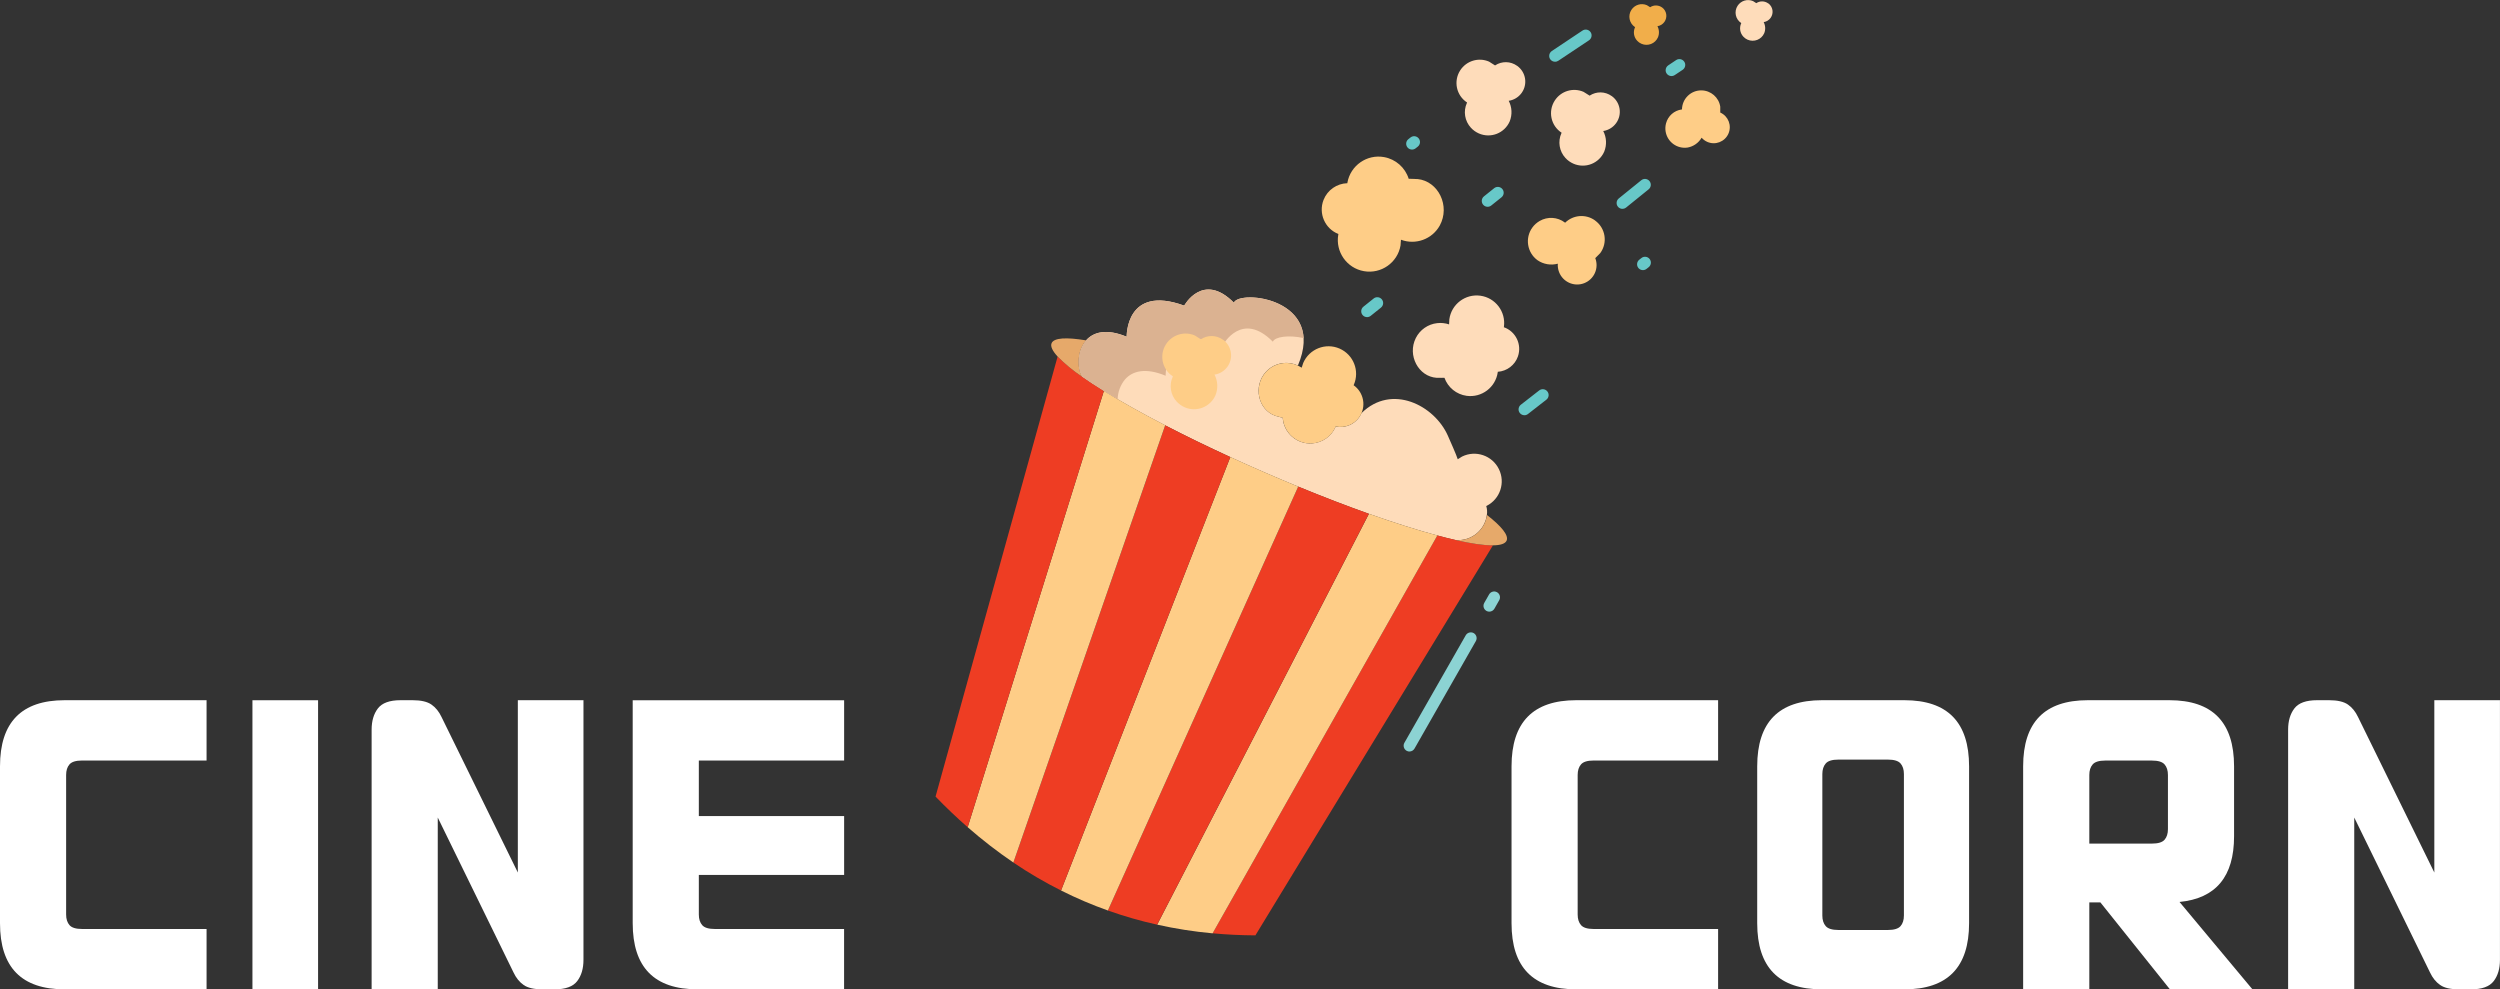 <?xml version="1.0" encoding="UTF-8"?>
<svg id="Layer_2" data-name="Layer 2" xmlns="http://www.w3.org/2000/svg" viewBox="0 0 602.22 238.32">
  <rect x="0" y="0" width="602.22" height="238.32" fill="#333333" stroke="none"/>
  <defs>
    <style>
      .cls-1 {
        fill: #ee3d23;
      }

      .cls-1, .cls-2, .cls-3, .cls-4, .cls-5, .cls-6, .cls-7, .cls-8, .cls-9 {
        stroke-width: 0px;
      }

      .cls-2 {
        fill: #e6a96a;
      }

      .cls-3 {
        fill: #dbb291;
      }

      .cls-4 {
        fill: #fecd87;
      }

      .cls-5 {
        fill: #8cd3d3;
      }

      .cls-6 {
        fill: #fedcba;
      }

      .cls-7 {
        fill: #fff;
      }

      .cls-8 {
        fill: #67c8c8;
      }

      .cls-9 {
        fill: #f1ae4a;
      }
    </style>
  </defs>
  <g id="Layer_1-2" data-name="Layer 1">
    <g>
      <g>
        <g>
          <path class="cls-7" d="m49.76,223.79v14.53H15.58c-10.39,0-15.58-5.31-15.58-15.93v-37.79c0-10.62,5.19-15.93,15.58-15.93h34.18v14.53h-30c-1.47,0-2.48.31-3.02.93-.54.62-.81,1.47-.81,2.56v33.6c0,1.09.27,1.94.81,2.56.54.62,1.55.93,3.02.93h30Z"/>
          <path class="cls-7" d="m76.62,168.68v69.64h-15.81v-69.64h15.81Z"/>
          <path class="cls-7" d="m105.45,196.93v41.39h-15.93v-62.55c0-2.09.5-3.8,1.51-5.12,1.01-1.32,2.83-1.98,5.46-1.98h2.91c2.01,0,3.53.35,4.53,1.05,1.01.7,1.82,1.7,2.44,3.02l18.37,37.44v-41.51h15.81v62.55c0,2.09-.5,3.8-1.51,5.12-1.01,1.32-2.83,1.98-5.46,1.98h-2.91c-2.02,0-3.53-.35-4.53-1.05-1.01-.7-1.82-1.7-2.44-3.02l-18.25-37.32Z"/>
          <path class="cls-7" d="m152.42,168.68h50.92v14.53h-35v13.37h35v14.18h-35v9.53c0,1.09.27,1.94.81,2.56.54.62,1.55.93,3.02.93h31.16v14.53h-35.34c-10.39,0-15.58-5.31-15.58-15.93v-53.72Z"/>
        </g>
        <g>
          <path class="cls-7" d="m413.87,223.79v14.53h-34.18c-10.39,0-15.58-5.31-15.58-15.93v-37.79c0-10.62,5.19-15.93,15.58-15.93h34.18v14.53h-30c-1.47,0-2.48.31-3.02.93-.54.62-.81,1.47-.81,2.56v33.6c0,1.09.27,1.94.81,2.56.54.62,1.55.93,3.02.93h30Z"/>
          <path class="cls-7" d="m438.87,238.32c-10.39,0-15.58-5.31-15.58-15.93v-37.79c0-10.62,5.19-15.93,15.58-15.93h19.88c10.39,0,15.58,5.31,15.58,15.93v37.79c0,10.62-5.19,15.93-15.58,15.93h-19.88Zm15.93-14.3c1.47,0,2.48-.31,3.02-.93.54-.62.81-1.47.81-2.56v-34.06c0-1.09-.27-1.94-.81-2.56-.54-.62-1.55-.93-3.02-.93h-11.98c-1.47,0-2.48.31-3.02.93-.54.62-.82,1.47-.82,2.56v34.06c0,1.09.27,1.94.82,2.56.54.62,1.55.93,3.02.93h11.98Z"/>
          <path class="cls-7" d="m503.28,238.32h-15.93v-53.72c0-10.62,5.19-15.93,15.58-15.93h19.65c10.39,0,15.58,5.31,15.58,15.93v16.86c0,9.69-4.38,14.96-13.14,15.81l17.56,21.04h-19.88l-16.74-20.93h-2.67v20.93Zm3.84-55.11c-1.47,0-2.48.31-3.02.93-.54.62-.81,1.47-.81,2.56v16.51h15.11c1.47,0,2.48-.31,3.02-.93.54-.62.81-1.47.81-2.56v-13.02c0-1.09-.27-1.94-.81-2.56-.54-.62-1.55-.93-3.02-.93h-11.28Z"/>
          <path class="cls-7" d="m567.11,196.93v41.39h-15.93v-62.55c0-2.09.5-3.8,1.51-5.12,1.01-1.32,2.83-1.98,5.46-1.98h2.91c2.01,0,3.53.35,4.53,1.05,1.01.7,1.82,1.7,2.44,3.02l18.37,37.44v-41.51h15.81v62.55c0,2.09-.5,3.8-1.51,5.12s-2.83,1.98-5.46,1.98h-2.91c-2.02,0-3.53-.35-4.53-1.05-1.01-.7-1.82-1.7-2.44-3.02l-18.25-37.32Z"/>
        </g>
      </g>
      <g>
        <path class="cls-6" d="m425.95.8c1.13.81,1.38,2.38.57,3.51-.4.55-1,.92-1.67,1.02.43.83.48,1.8.13,2.67-.68,1.54-2.47,2.23-4.01,1.56-.39-.17-.73-.42-1.02-.73-.81-.87-1.01-2.14-.52-3.22l.02-.05c-1.4-.91-1.79-2.78-.88-4.17.8-1.23,2.38-1.71,3.73-1.12l.77.49c.87-.58,2.01-.56,2.86.05Z"/>
        <path class="cls-4" d="m414.39,27.11c1.95.87,2.83,3.15,1.96,5.1-.87,1.95-3.15,2.83-5.1,1.96-.52-.23-.98-.57-1.35-1-.72,1.24-1.94,2.11-3.36,2.37-2.55.39-4.93-1.36-5.32-3.91-.1-.64-.06-1.3.11-1.93.47-1.77,1.95-3.08,3.76-3.33h.08c.03-2.58,2.13-4.63,4.69-4.6,2.26.03,4.18,1.68,4.53,3.92v1.42Z"/>
        <path class="cls-9" d="m400.36,1.78c1.13.81,1.38,2.38.57,3.51-.4.55-1,.92-1.67,1.02.43.83.48,1.8.13,2.67-.67,1.54-2.46,2.24-4,1.56-.39-.17-.74-.42-1.02-.73-.81-.87-1.01-2.14-.52-3.22l.02-.05c-1.4-.91-1.79-2.78-.88-4.17.8-1.23,2.38-1.71,3.73-1.12l.78.49c.87-.58,2.01-.56,2.86.05Z"/>
        <path class="cls-6" d="m388.25,23.14c2.1,1.51,2.57,4.44,1.05,6.53-.74,1.02-1.86,1.7-3.1,1.89.8,1.54.89,3.35.24,4.96-1.25,2.86-4.58,4.16-7.44,2.9-.72-.32-1.37-.78-1.9-1.36-1.5-1.62-1.88-3.98-.97-5.99l.04-.1c-2.6-1.69-3.33-5.16-1.64-7.76,1.49-2.3,4.43-3.18,6.94-2.08l1.45.91c1.62-1.08,3.74-1.04,5.32.1Z"/>
        <path class="cls-4" d="m384.25,53.13c2.51,1.82,3.06,5.33,1.24,7.83,0,0,0,0,0,0l-1.21,1.22c.93,2.41-.27,5.11-2.68,6.04-2.41.93-5.11-.27-6.04-2.68-.25-.64-.35-1.33-.3-2.02-1.68.45-3.46.15-4.9-.84-2.52-1.84-3.06-5.38-1.22-7.89.46-.63,1.05-1.16,1.74-1.56,1.91-1.11,4.3-.97,6.06.36l.08.06c1.95-1.92,5.01-2.15,7.22-.54Z"/>
        <path class="cls-6" d="m365.48,15.87c2.1,1.51,2.57,4.43,1.06,6.52-.74,1.02-1.86,1.71-3.11,1.89.8,1.54.89,3.35.24,4.96-1.25,2.86-4.58,4.16-7.44,2.9-.72-.32-1.37-.78-1.9-1.36-1.5-1.62-1.88-3.98-.97-5.99l.04-.1c-2.6-1.69-3.33-5.16-1.64-7.76,1.49-2.29,4.42-3.18,6.93-2.09l1.45.92c1.62-1.08,3.74-1.04,5.32.1h0Zm-3.23,62.95c2.88,1.01,4.4,4.16,3.4,7.04-.73,2.1-2.65,3.55-4.86,3.7v.11c-.51,3.63-3.86,6.17-7.49,5.68-2.46-.34-4.52-2.01-5.35-4.35,0,0-1.4.04-1.87.01-4.38-.29-7.12-5.39-5.03-9.58,1-1.99,2.93-3.34,5.14-3.59.97-.11,1.95-.01,2.88.3l.06-1.23c.5-3.63,3.84-6.17,7.47-5.68,3.63.5,6.17,3.84,5.68,7.47l-.02.11Zm-100.62,3.16c1.75-1.99,4.88-2.9,9.77-.87,0,0-.29-12.66,13.86-7.49,0,0,4.5-8.24,11.96-.71,1.41-3.23,22.33-1,15.43,15.14-.57-.27-1.17-.45-1.79-.55-2.19-.35-4.42.43-5.92,2.07-3.15,3.47-1.88,9.13,2.25,10.58.44.15,1.8.49,1.8.49.25,3.66,3.42,6.42,7.08,6.17,2.47-.17,4.64-1.7,5.63-3.97l.04-.11c2.57.55,5.17-.79,6.22-3.21,7.32-7.2,17.6-1.84,20.81,5.43.42.95,2.13,4.79,2.38,5.68l1.04-.65c3.29-1.62,7.27-.26,8.88,3.03,1.6,3.26.29,7.2-2.95,8.84l-.1.05c.21.69.26,1.43.15,2.15-.49,3.68-3.77,6.33-7.47,6.04v.02c-1.4-.31-2.9-.69-4.48-1.12-4.76-1.28-10.34-3.05-16.48-5.22-5.31-1.89-11.05-4.08-17.03-6.55-2.57-1.06-5.18-2.16-7.83-3.31-2.92-1.26-5.76-2.53-8.52-3.81-5.61-2.58-10.89-5.15-15.69-7.64-5.65-2.92-10.65-5.73-14.77-8.28-1.95-1.21-3.71-2.36-5.26-3.44h0c-1.25-2.27-1.16-6.32.99-8.75Z"/>
        <path class="cls-1" d="m359.63,131.37l-57.22,93.95c-3.5-.02-6.94-.18-10.31-.5l54.14-95.84c1.59.43,3.08.8,4.48,1.12,3.77.85,6.8,1.3,8.91,1.26h0Z"/>
        <path class="cls-2" d="m359.63,131.37c-2.11.03-5.14-.41-8.91-1.26v-.02c3.7.3,6.99-2.36,7.47-6.04,3.54,2.76,5.28,4.92,4.74,6.17-.33.76-1.47,1.13-3.3,1.15h0Z"/>
        <path class="cls-4" d="m341.49,43.13c5,.52,7.91,6.49,5.33,11.21-1.84,3.29-5.81,4.74-9.34,3.41l-.11,1.4c-.73,4.14-4.68,6.9-8.82,6.17-4.14-.73-6.9-4.68-6.17-8.82l.03-.13c-3.26-1.28-4.86-4.96-3.58-8.22.93-2.37,3.2-3.95,5.74-4.02v-.13c.75-4.14,4.7-6.9,8.83-6.16,2.8.5,5.09,2.51,5.94,5.23,0,0,1.61.01,2.15.07h0Zm4.75,85.86l-54.14,95.84c-4.49-.41-8.95-1.11-13.35-2.09l51.01-98.98c6.14,2.18,11.72,3.95,16.48,5.22h0Z"/>
        <path class="cls-1" d="m329.75,123.76l-51.01,98.98c-4.02-.89-7.98-2.03-11.86-3.41l45.81-102.04.03-.08c5.99,2.46,11.72,4.66,17.03,6.55h0Z"/>
        <path class="cls-4" d="m326.06,92.79c2.5,1.75,3.12,5.2,1.37,7.7-1.27,1.82-3.51,2.7-5.68,2.24l-.04.11c-1.46,3.36-5.38,4.9-8.74,3.44-2.27-.99-3.8-3.16-3.97-5.63,0,0-1.36-.34-1.8-.49-4.14-1.45-5.4-7.11-2.25-10.58,1.5-1.64,3.72-2.42,5.92-2.07.62.1,1.22.28,1.79.55.31.15.61.32.9.51l.38-1.16c1.46-3.36,5.37-4.91,8.73-3.45,3.36,1.46,4.91,5.37,3.45,8.73l-.05.1Zm-13.34,24.42l-.03.08-45.81,102.04c-3.86-1.37-7.63-2.98-11.29-4.82h0s40.78-104.42,40.78-104.42c2.76,1.27,5.6,2.54,8.52,3.81,2.65,1.15,5.26,2.25,7.83,3.31h0Z"/>
        <path class="cls-1" d="m296.37,110.1l-40.78,104.41h0c-3.97-1.99-7.8-4.24-11.48-6.73l36.57-105.32c4.8,2.49,10.08,5.06,15.69,7.64Z"/>
        <path class="cls-4" d="m280.68,102.45l-36.57,105.32c-3.84-2.61-7.52-5.45-11.01-8.51l32.81-105.1c4.13,2.55,9.12,5.36,14.77,8.28Z"/>
        <path class="cls-1" d="m260.65,90.73c1.54,1.08,3.3,2.23,5.26,3.44l-32.81,105.1c-2.64-2.31-5.22-4.77-7.74-7.38l29.41-106.01c1.79,1.81,3.76,3.44,5.88,4.85h0Z"/>
        <path class="cls-2" d="m261.63,81.99c-2.15,2.43-2.24,6.47-.99,8.74-2.12-1.41-4.09-3.04-5.88-4.85-1.25-1.37-1.77-2.46-1.44-3.22.57-1.3,3.54-1.46,8.3-.67Z"/>
        <path class="cls-3" d="m271.02,91.38c1.75-1.99,4.88-2.9,9.77-.87,0,0-.29-12.66,13.86-7.49,0,0,4.5-8.24,11.96-.71.53-1.22,3.86-1.66,7.42-.87-.57-10.09-15.62-11.25-16.81-8.52-7.46-7.53-11.96.71-11.96.71-14.15-5.17-13.86,7.49-13.86,7.49-4.89-2.03-8.02-1.12-9.77.87-2.15,2.43-2.24,6.47-.99,8.74h0c1.54,1.08,3.3,2.24,5.26,3.45,1.05.65,2.16,1.32,3.33,2,.04-1.76.67-3.45,1.79-4.8h0Z"/>
        <path class="cls-4" d="m294.61,81.83c2.1,1.51,2.57,4.43,1.06,6.52-.74,1.02-1.86,1.71-3.11,1.89.8,1.54.89,3.35.24,4.96-1.25,2.86-4.58,4.16-7.43,2.91-.72-.32-1.37-.78-1.91-1.36-1.5-1.62-1.88-3.98-.97-5.99l.04-.1c-2.6-1.69-3.33-5.16-1.64-7.76,1.49-2.29,4.42-3.18,6.93-2.09l1.45.92c1.62-1.08,3.74-1.04,5.32.1h0Z"/>
        <path class="cls-8" d="m367.21,100.02c-.78,0-1.41-.63-1.41-1.41,0-.43.2-.85.54-1.11l4.43-3.45c.61-.48,1.5-.37,1.98.25.48.61.37,1.5-.25,1.98l-4.43,3.45c-.25.19-.55.3-.86.3h0Zm-37.9-23.63c-.78,0-1.41-.63-1.41-1.41,0-.43.19-.83.53-1.1l2.46-1.97c.6-.49,1.49-.4,1.98.2.49.6.4,1.49-.2,1.98,0,0-.01.01-.02.02l-2.46,1.97c-.25.2-.56.31-.88.31h0Zm29.04-26.58c-.78,0-1.41-.63-1.41-1.41,0-.43.19-.83.53-1.1l2.46-1.97c.61-.49,1.49-.39,1.98.22.49.61.39,1.49-.22,1.98h0l-2.46,1.97c-.25.2-.56.31-.88.31h0Zm37.41,15.26c-.78,0-1.41-.63-1.41-1.41,0-.43.19-.83.53-1.1l.51-.4c.61-.49,1.49-.39,1.98.22.49.61.39,1.49-.22,1.98l-.51.4c-.25.2-.56.31-.88.31h0Zm-55.62-29.04c-.78,0-1.41-.63-1.41-1.41,0-.43.19-.83.53-1.1l.51-.4c.61-.49,1.49-.39,1.98.22s.39,1.49-.22,1.98h0l-.51.4c-.25.2-.56.31-.88.31Zm34.45-21.16c-.78,0-1.41-.63-1.41-1.4,0-.47.24-.92.63-1.18l7.38-4.92c.64-.44,1.52-.27,1.96.37.44.64.27,1.52-.37,1.96,0,0-.02.01-.03.02l-7.38,4.92c-.23.15-.5.24-.78.24Zm16.24,35.44c-.78,0-1.41-.63-1.41-1.41,0-.43.19-.83.52-1.1l5.43-4.39c.61-.49,1.49-.39,1.98.22.48.6.39,1.48-.21,1.97l-5.43,4.39c-.25.2-.56.31-.88.31Zm11.81-31.99c-.78,0-1.41-.63-1.41-1.4,0-.47.24-.92.63-1.18l1.89-1.26c.64-.44,1.52-.27,1.96.37s.27,1.52-.37,1.96c0,0-.02.01-.03.02l-1.89,1.26c-.23.16-.5.24-.78.24Z"/>
        <path class="cls-5" d="m358.76,147.34c-.78,0-1.41-.63-1.41-1.41,0-.24.06-.48.19-.7l1.15-2.02c.37-.68,1.23-.93,1.91-.56.68.37.93,1.23.56,1.91,0,.02-.02.03-.03.05l-1.15,2.02c-.25.44-.72.71-1.23.71Zm-19.23,33.7c-.24,0-.48-.06-.7-.19-.68-.39-.91-1.25-.53-1.92l14.78-25.9c.39-.67,1.25-.9,1.92-.52.67.39.9,1.24.52,1.91l-14.78,25.9c-.25.44-.72.71-1.22.71Z"/>
      </g>
    </g>
  </g>
</svg>